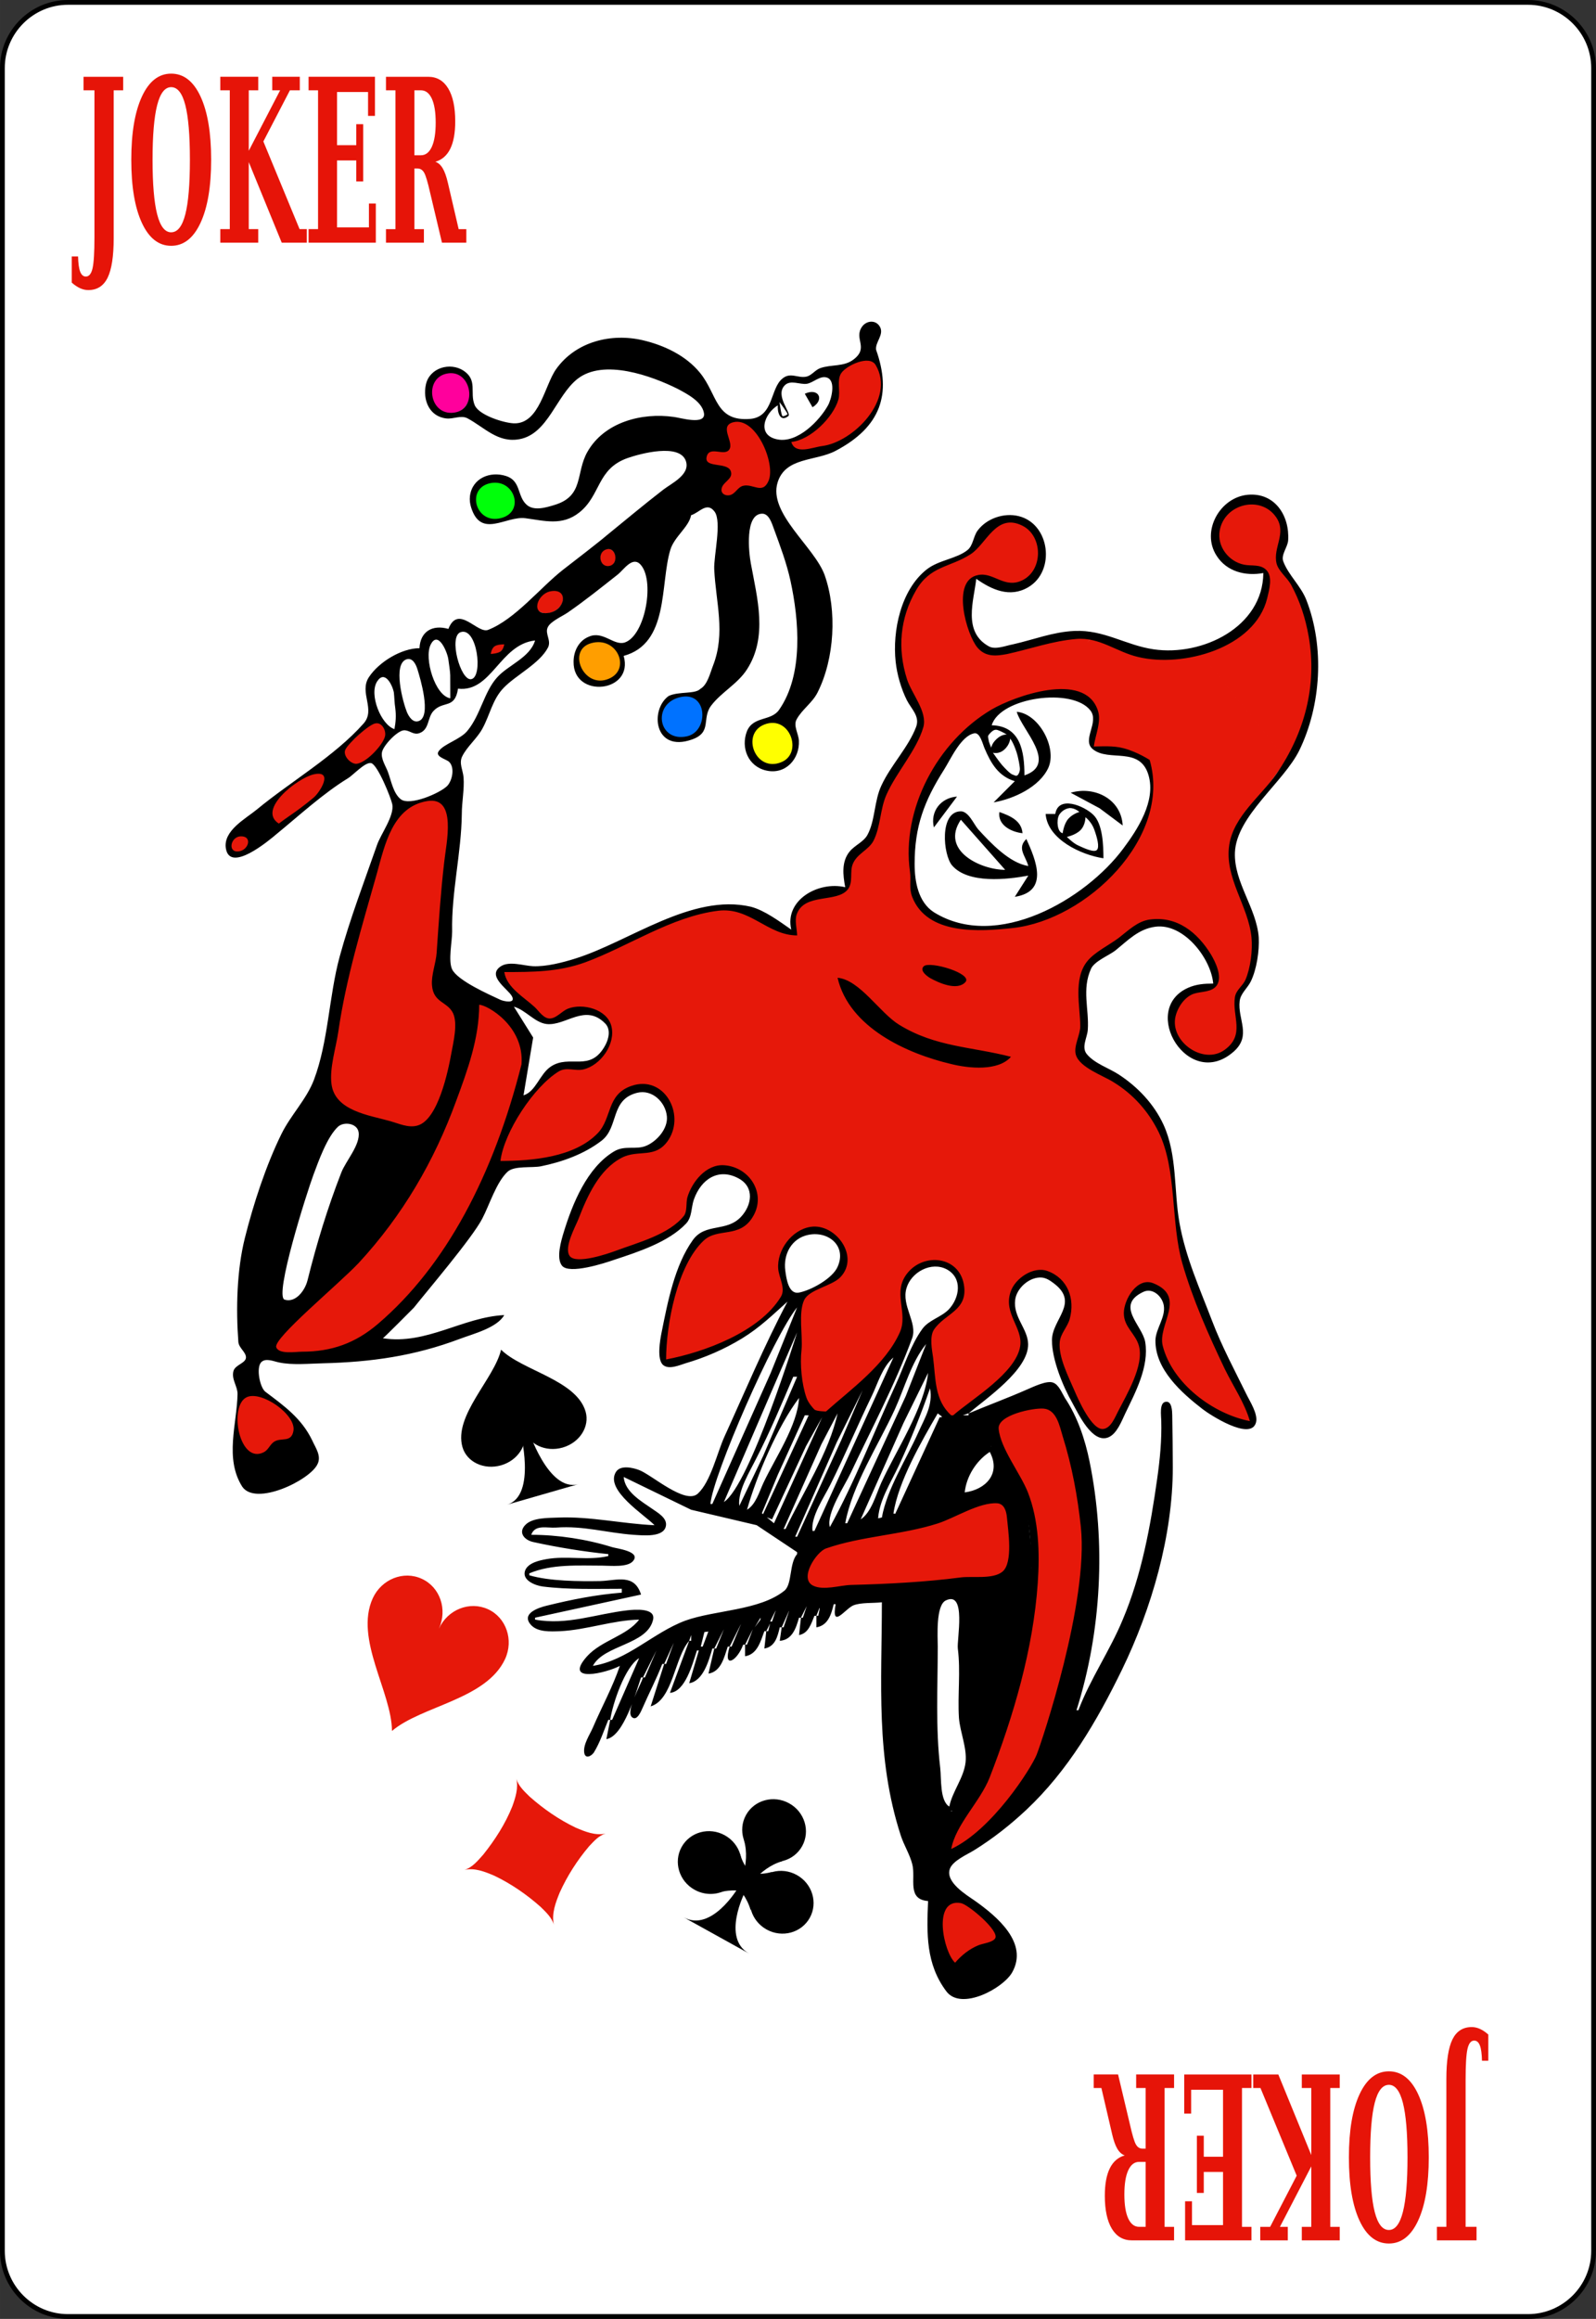 <?xml version="1.0" encoding="UTF-8" standalone="no"?>
<!-- Generator: Adobe Illustrator 9.0, SVG Export Plug-In  -->

<!-- This set of SVG files is a complete cards game with figures, numbers	-->

<!--    and backs of cards completely designed in SVG.				-->

<!--    									-->

<!--    Copyright (C) 2004 David Bellot						-->

<!--										-->

<!--    This library is free software; you can redistribute it and/or		-->

<!--    modify it under the terms of the GNU Lesser General Public		-->

<!--    License as published by the Free Software Foundation; either		-->

<!--    version 2 of the License, or (at your option) any later version		-->

<!--										-->

<!--    This library is distributed in the hope that it will be useful,		-->

<!--    but WITHOUT ANY WARRANTY; without even the implied warranty of		-->

<!--    MERCHANTABILITY or FITNESS FOR A PARTICULAR PURPOSE.  See the GNU	-->

<!--    Lesser General Public License for more details.				-->

<!--										-->

<!--    You should have received a copy of the GNU Lesser General Public	-->

<!--    License along with this library; if not, write to the Free Software	-->

<!--    Foundation, Inc., 59 Temple Place, Suite 330, Boston, MA 02111-1307  USA-->

<!--										-->

<!--    Contact the author David Bellot at bellot@stat.berkeley.edu or 		-->

<!--    david.bellot@free.fr or yimyom@users.sourceforge.net			-->

<svg
   xmlns:xlink0="http://www.w3org/1999/xlink"
   xmlns:dc="http://purl.org/dc/elements/1.1/"
   xmlns:cc="http://creativecommons.org/ns#"
   xmlns:rdf="http://www.w3.org/1999/02/22-rdf-syntax-ns#"
   xmlns:svg="http://www.w3.org/2000/svg"
   xmlns="http://www.w3.org/2000/svg"
   xmlns:xlink="http://www.w3.org/1999/xlink"
   xmlns:sodipodi="http://sodipodi.sourceforge.net/DTD/sodipodi-0.dtd"
   xmlns:inkscape="http://www.inkscape.org/namespaces/inkscape"
   width="167.087pt"
   height="242.667pt"
   viewBox="0 0 167.086 242.667"
   xml:space="preserve"
   id="svg3109"
   sodipodi:version="0.32"
   inkscape:version="0.48.5 r10040"
   sodipodi:docname="Joker_red_02.svg"
   version="1.1"><rect x="0" y="0" width="167.086" height="242.667" fill="#333333" stroke="none"/><defs
   id="defs3561"><g
     id="club"><path
       d="M 3.35,4.66 C 3.35,2.85 1.84,1.38 -0.03,1.38 C -1.9,1.38 -3.41,2.85 -3.41,4.66 C -3.41,6.47 -1.9,7.94 -0.03,7.94 C 1.84,7.94 3.35,6.47 3.35,4.66 z "
       id="path52" /><path
       d="M 7.71,-1.55 C 7.71,-3.36 6.2,-4.83 4.33,-4.83 C 2.46,-4.83 0.95,-3.36 0.95,-1.55 C 0.95,0.26 2.46,1.73 4.33,1.73 C 6.2,1.73 7.71,0.26 7.71,-1.55 z "
       id="path54" /><path
       d="M -0.95,-1.57 C -0.95,-2.23 -1.15,-2.85 -1.5,-3.37 C -2.1,-4.26 -3.15,-4.85 -4.33,-4.85 C -6.2,-4.85 -7.71,-3.38 -7.71,-1.57 C -7.71,0.24 -6.2,1.71 -4.33,1.71 C -2.46,1.71 -0.95,0.24 -0.95,-1.57 z "
       id="path56" /><path
       d="M 3.94,-7.94 C 2.27,-7.94 1.39,-6.58 0.93,-5.22 C 0.47,-3.86 0.43,-2.5 0.43,-2.5 L -0.43,-2.5 C -0.43,-2.5 -0.59,-7.93 -3.93,-7.94 L 3.94,-7.94 z "
       id="path58" /><path
       d="M -2.32,2.25 C -0.42,0.35 -0.42,-2.5 -0.42,-2.5 L 0.43,-2.51 C 0.43,-2.51 0.43,0.4 2.28,2.25"
       id="path60" /><path
       d="M -1.94,-3.85 C -0.04,-1.95 2.81,-1.95 2.81,-1.95 L 2.81,-1.1 C 2.81,-1.1 -0.1,-1.1 -1.95,0.75"
       id="path62" /><path
       d="M 1.87,-3.86 C -0.03,-1.96 -2.88,-1.96 -2.88,-1.96 L -2.88,-1.11 C -2.88,-1.11 0.03,-1.11 1.88,0.74"
       id="path64" /></g><g
     id="diamond"><path
       style="fill:#e6180a"
       d="M 0,0 C -2.56,0 -5.12,0 -7.68,0 C -6.805,0.039 -6.061,0.605 -5.358,1.073 C -3.779,2.264 -2.3,3.63 -1.132,5.228 C -0.587,6.032 -0.014,6.936 0,7.94 M -7.68,0 C -6.57,-0.035 -5.622,-0.741 -4.776,-1.393 C -3.281,-2.648 -1.987,-4.141 -0.895,-5.757 C -0.494,-6.426 -0.022,-7.135 0,-7.94 C 0,-5.293 0,-2.647 0,0 M 0,-7.94 C 0.038,-6.758 0.758,-5.734 1.438,-4.82 C 2.65,-3.31 4.086,-1.974 5.666,-0.857 C 6.28,-0.474 6.932,-0.018 7.68,0 C 5.12,0 2.56,0 0,0 M 7.68,0 C 6.57,0.035 5.622,0.741 4.776,1.392 C 3.281,2.648 1.987,4.141 0.895,5.757 C 0.494,6.426 0.022,7.135 0,7.94 C 0,5.293 0,2.647 0,0"
       id="path67" /></g><g
     id="heart"><path
       style="fill:#e6180a"
       d="M -7.67,3.93 C -7.66,-0.78 -1.76,-4.21 -0.03,-7.94 C 1.72,-4.22 7.63,-0.82 7.67,3.89 C 7.68,6.11 5.96,7.92 3.85,7.92 C 1.73,7.92 0,6.13 0,3.91 C 0,6.14 -1.71,7.94 -3.82,7.94 C -5.94,7.95 -7.66,6.15 -7.67,3.93 z "
       id="path70" /></g><g
     id="spade"><path
       d="M 3.92,-7.93 C 2.25,-7.93 1.37,-6.15 0.91,-4.37 C 0.45,-2.59 0.41,-0.81 0.41,-0.81 L -0.44,-0.8 C -0.44,-0.8 -0.6,-7.93 -3.94,-7.93 L 3.92,-7.93 z "
       id="path2186" /><path
       d="M 6.75,-0.8 C 6.74,2.67 1.53,5.19 0,7.93 C -1.53,5.18 -6.74,2.66 -6.75,-0.8 C -6.75,-2.44 -5.24,-3.77 -3.37,-3.77 C -1.51,-3.77 0,-2.44 0,-0.8 C 0,-2.44 1.51,-3.77 3.38,-3.77 C 5.25,-3.77 6.75,-2.44 6.75,-0.8 z "
       id="path75" /></g><g
     id="joker"
     transform="translate(-1094.1,-924.2)"><path
       style="fill:#e6180a"
       d="M 341.26,836.91 L 337.57,844.04 L 341.38,868.84 L 351.31,867.12 L 370.99,853.8 L 349.11,832.98"
       transform="translate(-924.12,211.4)"
       id="path576" /><path
       style="fill:#e6180a"
       d="M 416.53,178.87 C 417.91,179.39 384.92,210.49 380.77,210.49 L 352.78,226.04 L 336.11,250.66 L 323.58,278.39 L 322.81,309.14 L 334.47,325.72 L 359.26,330.82 L 390.27,325.38 L 424.25,303.76 L 441.47,281.45 L 447.98,259.66 L 445.68,245.13 L 430.25,237.68 L 417.07,236.45 L 416.15,230.9 L 418.52,217.57 L 407.23,208.57 L 386.62,209.93 L 420.08,179.67 L 454.75,188.46 L 471.11,185.5 L 517.7,242.67 L 492.77,277.02 L 488.92,291.86 L 494.1,312.76 L 501.88,334.19 L 498.07,357.34 L 492.2,365.63 L 492.89,383.94 L 489.26,393.27 L 476.65,398.63 L 464.9,393.62 L 457.65,381.01 L 461.28,366.32 L 471.12,360.79 L 479.93,360.62 L 481.49,358.03 L 474.58,340.23 L 458.86,328.66 L 446.07,327.97 L 414.98,349.04 L 411.52,367.19 L 411.18,397.59 L 441.24,417.46 L 454.88,439.4 L 459.2,464.97 L 462.66,496.76 L 491.16,567.59 L 501.18,585.56 L 497.38,588.67 L 474.06,577.78 L 452.98,556.01 L 451.77,539.43 L 455.75,526.47 L 450.22,516.8 L 440.89,516.97 L 435.02,526.3 L 435.88,533.9 L 443.48,546.34 L 440.03,565.52 L 426.21,591.09 L 418.95,591.26 L 404.61,570.87 L 396.66,543.75 L 404.09,526.13 L 403.92,519.04 L 391.31,508.85 L 381.63,511.96 L 374.55,522.84 L 381.81,546.51 L 374.03,560.51 L 344.83,585.21 L 339.48,582.1 L 332.74,564.48 L 331.01,538.22 L 346.91,525.78 L 348.12,511.96 L 339.13,504.19 L 329.29,505.74 L 319.44,512.82 L 318.75,525.78 L 318.92,541.33 L 299.4,566.38 L 277.8,582.79 L 268.82,580.37 L 265.02,568.97 L 264.33,521.29 L 283.33,511.27 L 288.86,500.39 L 282.81,490.71 L 270.37,486.91 L 259.49,493.82 L 254.65,505.22 L 258.28,520.77 L 250.33,529.58 L 238.59,539.43 L 208.01,553.94 L 194.53,556.01 L 194.7,536.32 L 205.41,502.29 L 214.4,489.33 L 234.78,483.28 L 241.35,470.67 L 237.72,460.82 L 224.59,454.95 L 212.67,461.69 L 208.52,469.63 L 206.28,481.38 L 190.04,492.61 L 147.71,505.57 L 141.67,499.87 L 154.28,463.41 L 170.86,447 L 190.38,444.24 L 198.33,430.59 L 194.53,417.63 L 182.78,412.45 L 171.73,417.8 L 162.92,437.15 L 146.5,447.87 L 106.94,455.12 L 111.43,437.85 L 120.93,420.22 L 127.67,414.35 L 138.73,402.08 L 156.87,400.53 L 164.12,392.93 L 166.54,386.19 L 165.68,379.28 L 155.83,372.89 L 139.59,377.72 L 131.13,378.24 L 115.06,362.69 L 109.01,352.67 L 112.81,350.77 L 133.72,351.29 L 157.73,344.9 L 204.9,323.13 L 225.46,319.16 L 246.36,323.48 L 262.25,332.98 L 261.91,322.79 L 268.47,314.32 L 289.2,310.35 L 290.24,307.75 L 290.93,292.55 L 302.16,282.88 L 310.63,252.99 L 327.56,226.73 L 327.73,218.78 L 316.85,195.8 L 317.19,171.44 L 322.03,157.8 L 331.53,144.67 L 353.82,134.99 L 362.8,121.52 L 372.13,117.2 L 383.53,120.31 L 390.79,131.88 L 387.16,148.47 L 373.34,154.34 L 357.45,147.95 L 354.34,149.16 L 352.09,166.78 L 356.58,181.98 L 366.43,187.86 L 402.71,178.7"
       transform="translate(-924.12,211.4)"
       id="path578" /><rect
       width="5.87"
       height="44.92"
       x="416.01"
       y="181.81"
       transform="matrix(0.34,0.4,-0.75,0.67,-511.6,101.76)"
       style="fill:#e6180a"
       id="rect580" /><path
       style="fill:#e6180a"
       d="M 97.01,367.81 L 112.28,371.25 L 123.03,389.53 L 111.2,446.53 L 80.45,503.75 L 33.34,552.15 L -8.17,552.15 L -14.84,543.11 L 38.07,495.36 L 80.45,426.1"
       transform="translate(-924.12,211.4)"
       id="path582" /><path
       style="fill:#e6180a"
       d="M 367.53,586.81 L 374.17,581.83 L 393.25,577.13 L 399.34,582.66 L 409.57,621.38 L 413.17,642.39 L 410.4,681.66 L 394.64,745.55 L 383.02,773.75 L 364.22,798.09 L 341.26,813.85 L 342.92,802.79 L 349.56,792.01 L 362.28,770.99 L 373.62,737.53 L 383.85,692.45 L 387.45,660.37 L 382.47,624.42 L 368.09,598.7"
       transform="translate(-924.12,211.4)"
       id="path584" /><path
       style="fill:#000000"
       d="M 261.98,648.49 L 266.38,644.16 L 280.01,642.8 L 290.73,638.93 L 292.42,637.01 L 298.07,638.44 L 300.67,634.79 L 304.62,636.59 L 307.63,635.92 L 314.55,634.03 L 331.08,601.97 L 338.75,583.23 L 344.44,585.97 L 351.17,583.94 L 396.56,570.02 L 399.52,576.22 L 390.77,576.82 L 374.63,581.1 L 365.1,587.44 L 367,597.78 L 360.92,600.57 L 348.51,618.46 L 350.04,624.22 L 361.37,621.63 L 367.48,609.24 L 365.45,602.44 L 368.79,601.61 L 381.18,624.24 L 378.35,650.44 L 386.27,664.24 L 381.68,698.64 L 376.77,720.63 L 370.91,743.69 L 361.11,771.6 L 345.39,798.01 L 343.52,786.26 L 352.98,762.27 L 348.45,719.39 L 349.29,679.43 L 339.97,676.41 L 334.53,685.68 L 335.69,774.85 L 340.73,788.12 L 342.58,801.01 L 338.95,816.78 L 345.28,833.03 L 340.85,838.36 L 336.58,848.75 L 343.63,867.79 L 347.5,867.64 L 371.81,852.9 L 376.54,865.52 L 364.87,879.96 L 345.75,884.01 L 334.03,866.77 L 332.04,842.7 L 332.12,834.07 L 325.45,829.9 L 324.74,812.16 L 311.68,776.38 L 308.09,739.06 L 307.59,702.48 L 308.05,679.26 L 280.83,680.69 L 278.47,684.99 L 271.58,680.93 L 259.27,684.48 L 249.83,684.2 L 239.16,690.26 L 219.98,694.77 L 202.08,697.15 L 209.19,689.1 L 246.8,681.69 L 259.76,673.8 L 263.89,654.15"
       transform="translate(-924.12,211.4)"
       id="path586" /><rect
       style="fill:#000000"
       width="5.88"
       height="5.08"
       x="363.29"
       y="597.33"
       transform="matrix(0.79,0,0,0.87,-846.87,289.5)"
       id="rect588" /><rect
       style="fill:#000000"
       width="4.86"
       height="12.65"
       x="340"
       y="787.48"
       transform="matrix(0.929,0,0,0.98,-899.221,228.042)"
       id="rect590" /><rect
       style="fill:#000000"
       width="6.67"
       height="33.56"
       x="378.38"
       y="628.45"
       transform="matrix(1.035,-0.123,0.116,1.068,-1013.278,213.601)"
       id="rect592" /><path
       style="fill:#000000"
       d="M 402.5,576.72 C 402.5,577.94 412.05,598.02 412.05,598.02 L 418.17,628.87 L 418.91,670.49 L 409.36,730.23 L 406.91,736.1 L 409.11,737.33 L 411.56,735.61 L 439.72,676.12 L 450.98,627.89 L 453.43,601.94 L 457.83,603.65 L 454.65,641.35 L 440.21,693.01 L 415.97,743.2 L 389.28,778.7 L 377.04,788.25 L 376.06,783.11 L 391.48,754.95 L 409.6,685.91 L 413.03,645.27 L 405.19,599.98 L 397.6,576.72"
       transform="translate(-924.12,211.4)"
       id="path594" /><g
       transform="translate(-924.12,211.4)"
       id="g596"><path
         style="fill:#e6180a"
         d="M 222.72,65.72 L 242.04,67.41 L 252.67,91.54 L 244.53,109.11 L 217.81,105.83 L 213.51,80.92"
         id="path598" /><path
         style="fill:#e6180a"
         d="M 282.89,41.48 L 298.77,33.74 L 305.1,35.94 L 307.36,44.14 L 307.41,51.82 L 302.89,64.76 L 287.24,78.83 L 259.78,85.1 L 257.81,77.53 L 267.58,74.48 L 280.97,61.37"
         id="path600" /><path
         style="fill:#ff009c"
         d="M 94.46,52.66 C 94.46,58.249 90.269,62.78 85.1,62.78 C 79.931,62.78 75.74,58.249 75.74,52.66 C 75.74,47.071 79.931,42.54 85.1,42.54 C 90.269,42.54 94.46,47.071 94.46,52.66 z "
         transform="matrix(1.11,0,0,1.09,-11.05,-5.06)"
         id="path602" /><path
         style="fill:#00ff0a"
         d="M 116.03,107.81 C 116.03,112.284 111.915,115.91 106.84,115.91 C 101.764,115.91 97.65,112.284 97.65,107.81 C 97.65,103.336 101.764,99.71 106.84,99.71 C 111.915,99.71 116.03,103.336 116.03,107.81 z "
         transform="matrix(1.177,0,0,1.264,-18.462,-28.013)"
         id="path604" /><path
         style="fill:#ff9e00"
         d="M 171.01,191.5 C 171.01,196.476 166.537,200.51 161.02,200.51 C 155.503,200.51 151.03,196.476 151.03,191.5 C 151.03,186.524 155.503,182.49 161.02,182.49 C 166.537,182.49 171.01,186.524 171.01,191.5 L 171.01,191.5 z "
         transform="matrix(1.175,0,0,1.185,-28.511,-35.039)"
         id="path606" /><path
         style="fill:#0072ff"
         d="M 214.38,221.21 C 214.38,226.667 209.827,231.09 204.21,231.09 C 198.593,231.09 194.04,226.667 194.04,221.21 C 194.04,215.753 198.593,211.33 204.21,211.33 C 209.827,211.33 214.38,215.753 214.38,221.21 z "
         transform="matrix(1.13,0,0,1.19,-26.395,-42.638)"
         id="path608" /><path
         style="fill:#ffff00"
         d="M 263.11,233.75 C 263.11,240.355 257.339,245.71 250.22,245.71 C 243.101,245.71 237.33,240.355 237.33,233.75 C 237.33,227.145 243.101,221.79 250.22,221.79 C 257.339,221.79 263.11,227.145 263.11,233.75 z "
         transform="matrix(0.904,0,0,1.084,24,-18.358)"
         id="path610" /><path
         style="fill:#e6180a"
         d="M 142.52,160.94 C 142.52,164.005 139.31,166.49 135.35,166.49 C 131.39,166.49 128.18,164.005 128.18,160.94 C 128.18,157.875 131.39,155.39 135.35,155.39 C 139.31,155.39 142.52,157.875 142.52,160.94 z "
         transform="matrix(0.91,-0.55,0.55,0.9,-76.81,90.1)"
         id="path612" /><path
         style="fill:#e6180a"
         d="M 168.5,137.99 C 168.5,140.42 166.897,142.39 164.92,142.39 C 162.943,142.39 161.34,140.42 161.34,137.99 C 161.34,135.56 162.943,133.59 164.92,133.59 C 166.897,133.59 168.5,135.56 168.5,137.99 z "
         transform="matrix(1.13,0,0,1.06,-21.09,-8.265)"
         id="path614" /><path
         style="fill:#e6180a"
         d="M 112.42,185.54 C 112.497,186.17 111.679,186.765 110.29,187.089 C 108.902,187.413 107.168,187.413 105.78,187.089 C 104.391,186.765 103.573,186.17 103.65,185.54 C 103.573,184.91 104.391,184.315 105.78,183.991 C 107.168,183.667 108.902,183.667 110.29,183.991 C 111.679,184.315 112.497,184.91 112.42,185.54 z "
         transform="matrix(0.938,-0.666,0.652,0.958,-114.613,79.733)"
         id="path616" /><rect
         style="fill:#e6180a"
         width="23.29"
         height="11.32"
         x="25.88"
         y="226.54"
         transform="matrix(0.818,-0.76,0.786,0.791,-173.241,79.484)"
         id="rect618" /><rect
         style="fill:#e6180a"
         width="31.88"
         height="10.78"
         x="-13.94"
         y="254.42"
         transform="matrix(0.871,-0.703,0.734,0.847,-187.866,42.768)"
         id="rect620" /><path
         style="fill:#e6180a"
         d="M -21.55,286.16 C -21.473,287.331 -22.288,288.438 -23.67,289.04 C -25.052,289.643 -26.778,289.643 -28.16,289.04 C -29.542,288.438 -30.357,287.331 -30.28,286.16 C -30.357,284.989 -29.542,283.882 -28.16,283.28 C -26.778,282.677 -25.052,282.677 -23.67,283.28 C -22.288,283.882 -21.473,284.989 -21.55,286.16 L -21.55,286.16 z "
         transform="matrix(0.908,-0.745,0.731,0.94,-211.433,-1.807)"
         id="path622" /><path
         style="fill:#e6180a"
         d="M -24.77,573.32 L -17.44,570.69 L -6.85,576.33 L 2.72,585.26 L 2.82,594.73 L -17.63,605.37 L -27.88,598.57 L -26.86,578.22"
         id="path624" /><path
         style="fill:#e6180a"
         d="M 56.86,267.99 L 80.29,260.58 L 85.7,268.59 L 78.89,358.49 L 92.7,374.51 L 77.89,431.37 L 61.07,438.98 L 19.62,423.37 L 17.62,406.55 L 33.44,329.26 L 52.66,274.8"
         id="path626" /><path
         style="fill:#e6180a"
         d="M 277.36,650.32 L 342.1,635.49 L 358.89,628.3 L 371.1,627.14 L 374.29,633.02 L 374.58,662.09 L 369.42,666.96 L 278.01,674.15 L 268.64,672.48 L 267.99,660.05"
         id="path628" /><path
         style="fill:#e6180a"
         d="M 496.87,107.87 C 498.25,107.87 507.06,109.25 508.27,110.29 C 509.48,111.32 516.21,119.62 516.21,119.62 L 514.14,135.51 L 515.18,142.25 L 527.96,164.53 L 532.8,190.79 L 527.96,224.31 L 518.98,244.7 L 470.95,185.78 L 487.71,180.43 L 503.6,164.19 L 507.23,146.39 L 505.68,144.49 L 489.09,142.42 L 479.42,128.08 L 486.15,112.88"
         id="path630" /><path
         style="fill:#000000"
         d="M 175.26,128.62 C 163.35,137.89 150.3,154.46 136.22,159.93 C 130.62,162.06 120.79,146.44 115.62,159.42 C 107.31,157.04 101.02,160.77 100.62,169.42 C 91.31,169.45 79.58,176.53 74.36,184.46 C 69.14,192.42 78.04,201.21 71.61,208.49 C 56.61,225.45 33.62,238.69 16.19,253.13 C 10.28,257.98 -1.46,264.16 0.14,273.41 C 2.34,286.05 22.25,269.41 26.37,265.91 C 38.29,256.15 50.54,244.85 63.62,236.83 C 66.22,235.24 72.41,228.41 75.49,229.03 C 78.9,229.8 85.8,247 86.51,250.42 C 87.62,256.42 80.6,265.76 78.62,271.42 C 71.92,290.62 64.54,309.83 59.2,329.42 C 53.58,350.05 53.37,373.44 45.82,393.42 C 41.95,403.52 33.81,411.65 28.99,421.42 C 20.95,437.74 14.41,457.79 9.99,475.42 C 5.79,492.18 5.32,512.17 6.61,529.42 C 6.93,532.55 10.61,534.66 10.56,537.42 C 10.49,540.42 4.93,541.18 4.06,544.48 C 2.93,548.75 6.25,552.42 6.18,556.42 C 5.9,571.79 -0.65,589.8 8.61,604.42 C 15.56,614.75 43.61,601.16 47.61,592.91 C 49.93,588.56 46.61,584.22 44.94,580.42 C 39.42,568.99 30.49,562.63 20.61,555.19 C 17.82,553.02 15.81,543.08 18.34,540.03 C 20.61,537.43 24.88,539.43 27.61,539.97 C 34.61,541.49 43.31,540.59 50.61,540.43 C 75.57,539.81 97.95,536.67 121.61,527.75 C 128.49,525.15 140.84,522.07 144.61,515.43 C 123.22,516.43 104.13,531 81.61,527.43 C 81.96,527.49 97.69,511.6 97.69,511.6 C 104.77,502.68 127.98,475.44 133.18,465.43 C 136.88,458.43 140.47,446.49 146.37,441.03 C 149.83,437.83 159.02,439.14 163.61,438.23 C 174.61,436 186.09,431.93 195.16,424.92 C 204.16,417.96 199.54,403.58 213.61,400.09 C 221.4,398.16 228.42,404.98 229.04,412.44 C 229.56,418.69 224.02,425 218.61,427.45 C 213.07,429.96 207.36,427.06 201.61,430.51 C 187.61,438.87 180.01,457.66 175.49,472.44 C 174.21,476.63 171.41,485.91 174.61,489.82 C 178.4,494.44 196.88,488.44 201.61,486.77 C 213.82,482.75 229.99,477.56 239.04,467.89 C 242.14,464.57 241.6,459.53 243.05,455.44 C 246.8,444.83 255.94,438.79 266.43,444.61 C 274.62,449.19 273.09,458.45 267.51,464.44 C 259.92,472.53 248.99,467.46 242.51,476.48 C 233.04,489.68 229.43,508.78 226.28,524.44 C 225.53,528.18 223.61,538.69 227.22,541.44 C 230.22,543.77 235.51,541.44 238.62,540.46 C 248.93,537.44 258.8,533.16 268.03,527.54 C 277.08,522.03 283.82,515.44 291.62,508.44 C 279.62,531.13 269.6,555.08 258.93,578.44 C 255.14,586.73 251.84,601.82 245.12,608.03 C 238.62,614.03 221.14,598.25 214.62,595.82 C 211.37,594.59 204.98,593.07 202.62,596.76 C 196.62,606.16 217.59,619.15 222.62,624.44 C 206.15,623.73 189.06,619.79 172.62,620.48 C 167.62,620.69 159.28,620.44 155.62,624.24 C 151.62,628.25 155.08,632.16 159.62,633.16 C 171.89,635.87 186.12,638.19 198.62,639.44 L 198.62,640.44 C 188.16,642.93 177.17,640.15 166.62,642.03 C 162.99,642.68 157.44,643.83 155.62,647.54 C 153.23,652.84 160.62,655.75 164.62,656.25 C 177.93,657.93 192.24,657.43 205.62,657.43 L 205.62,659.43 C 192.31,660.48 179.58,663.01 166.62,666.2 C 162.62,667.17 153.43,670.11 158.23,675.87 C 161.62,680.05 168.62,679.61 173.62,679.43 C 187.33,678.77 200.95,673.71 214.62,673.43 C 208.19,681.89 195.23,684.1 187.62,692.43 C 174.81,706.78 197.81,701.05 204.62,697.43 C 200.87,708.46 195.2,718.75 190.62,729.43 C 189.05,733.08 185.52,738.13 186.12,742.43 C 186.62,745.81 189.62,744.43 191.09,742.43 C 194.3,737.26 196.36,730.93 198.62,725.43 L 199.62,725.43 L 197.62,735.43 C 206.62,733.96 212.88,711.47 215.62,703.43 L 216.62,703.43 C 215.62,707.18 207.02,721.56 211.18,724.25 C 213.62,725.92 215.62,720.99 216.33,719.43 C 219.62,711.83 223.62,704.25 226.62,696.43 L 227.62,696.43 L 220.62,718.43 C 232.13,715.01 233.09,692.77 240.62,684.43 L 230.62,711.43 C 238.62,710.78 242.33,696.43 244.62,689.43 L 245.62,689.43 L 240.62,706.43 C 247.86,705.25 250.81,694.76 252.62,688.43 L 253.62,688.43 L 250.62,701.43 C 257.12,700.43 258.79,693 260.62,687.43 L 261.62,687.43 C 257.89,699.43 265.62,694.8 268.62,686.43 L 269.62,686.43 L 269.62,692.43 C 275.93,691.43 277.62,684.86 279.62,679.43 L 280.62,679.43 L 279.62,688.43 C 285.14,687.48 286.45,682.43 287.62,677.43 L 288.62,677.43 L 287.62,684.43 C 294.04,683.92 296.01,678.03 297.62,672.43 L 298.62,672.43 L 297.62,681.43 C 302.49,680.56 303.88,675.66 305.62,671.43 L 306.62,671.43 L 306.62,677.43 C 312.62,676.44 314.33,670.88 315.62,665.43 L 316.62,665.43 C 314.29,678.76 321.46,667.89 325.81,666.03 C 329.83,664.43 336.21,664.98 340.62,664.43 C 340.62,706.01 337.28,744.94 350.43,785.43 C 352.09,790.54 355.13,795.22 356.43,800.43 C 358.29,807.87 353.49,818.58 364.61,819.43 C 363.9,836.08 363.34,852.14 374.2,866.43 C 381.95,876.43 403.59,864.73 408.26,856.43 C 416.85,841.16 400.43,827.43 388.61,819.09 C 384.39,816.17 373.37,809.54 375.94,802.64 C 377.52,798.43 384.99,795.26 388.61,793.01 C 398.25,787.01 407.27,779.93 415.56,772.15 C 437.32,751.71 452.29,725.99 465.23,699.44 C 480.62,667.75 491.62,629.81 491.62,594.44 C 491.62,585.44 491.46,576.44 491.33,567.44 C 491.3,565.46 491.22,559.71 487.81,560.44 C 484.51,560.99 485.63,567.9 485.63,570.15 C 485.92,580.44 484.93,590.44 483.5,600.44 C 480.04,625.07 475.38,650.44 465.63,673.44 C 459.04,689.44 448.63,704.44 442.63,720.44 L 441.63,720.44 C 454.63,679.5 456.98,633.45 448.43,591.44 C 446.1,580 442.2,568.24 435.63,558.44 C 434.13,555.96 432.46,551.44 429.42,550.44 C 426.26,549.21 419.07,552.7 416.05,553.99 C 405.98,558.44 395.63,562.23 385.63,566.44 C 394.59,558.74 416.8,543.89 416.53,530.45 C 416.36,522.44 408.63,516.44 409.82,507.44 C 410.59,501.44 417.27,495.44 423.61,495.95 C 426.05,496.17 427.99,497.54 429.89,498.97 C 443.36,509.14 428.93,517.48 428.9,528.43 C 428.87,538.47 434.62,552.48 439.56,561.13 C 442.62,566.65 449.83,582.23 458.16,578.86 C 462.62,577.04 465.02,570.47 466.94,566.47 C 472.25,555.45 479.38,542.14 477.31,529.43 C 475.9,520.79 461.5,510.43 476.23,503.43 C 481.13,501.02 486.15,505.7 486.94,510.43 C 487.97,516.56 482.8,522.43 482.61,528.43 C 482.37,543.6 496.25,555.82 507.03,564.17 C 510.61,566.99 532.07,580.96 534.79,571.2 C 536.01,566.84 531.6,560.17 529.8,556.43 C 523.6,543.81 517.03,531.56 512.02,518.43 C 505.6,501.59 498.24,485.43 495.06,467.43 C 492.11,450.79 494.03,432.43 486.78,416.6 C 481.82,405.87 473.43,397.05 463.58,390.61 C 458.38,387.22 451.06,384.94 447.01,380.05 C 444.02,376.44 447.22,371.49 447.5,367.43 C 448.24,356.67 444.29,346.45 449.2,335.7 C 450.96,331.86 458.29,328.9 461.6,326.43 C 468.33,321.03 473.78,315.08 482.6,313.93 C 497.24,312.02 511.44,330.26 512.6,343.43 C 508.04,343.44 503.84,343.72 499.6,345.6 C 474.06,356.93 499.8,399.7 523.39,378.58 C 532.6,370.25 525.15,361.94 526.34,352.43 C 526.82,348.56 530.37,345.8 532.05,342.43 C 535.15,336.19 536.61,326.43 536.22,319.43 C 535.09,304.24 523.28,290.81 523.87,275.43 C 524.6,256.5 549.07,239.06 557.29,222.43 C 568.61,199.14 570.47,168.8 560.95,144.43 C 558.1,137.13 551.61,131.43 549,124.48 C 547.6,121 551.28,117.03 551.5,113.43 C 552.29,100.69 544.61,88.6 530.61,89.82 C 516.12,91.08 506.15,108.75 514.34,121.43 C 519.61,129.75 529.39,132.12 538.61,130.43 C 538.37,158.52 506.86,173.74 481.61,170 C 467.12,167.86 455.95,159.8 440.61,160.47 C 429.43,160.96 419.39,165.02 408.61,167.43 C 405.07,168.06 399.47,170.43 396.07,168.43 C 382.47,160.85 388.4,144.66 389.61,133.43 C 397.61,139.05 407.03,143.43 416.6,137.79 C 430.86,129.43 427.93,104.89 411.61,100.9 C 403.96,99.03 394.95,102.08 390.26,108.47 C 388.1,111.43 387.97,116.16 385.09,118.49 C 379.4,123.09 370.09,123.64 363.81,128.62 C 350.46,139.2 346.05,160.43 347.77,176.43 C 348.47,183.01 350.6,190.46 353.6,196.43 C 355.88,200.94 360.47,204.72 358.39,210.26 C 354.42,220.82 345.21,230.17 340.41,240.6 C 336.59,248.6 337.21,258.72 333.16,266.24 C 331.17,269.94 326.58,271.64 323.92,274.87 C 319.56,280.18 320.42,287.14 321.59,293.43 C 307.59,290.14 289.96,300.16 293.59,315.43 C 287.54,311.24 279.79,305.43 272.59,303.56 C 241.97,296.43 209.49,321.7 181.5,330.45 C 174.87,332.53 166.53,334.68 159.59,334.42 C 154.59,334.18 147.32,331.59 142.87,334.45 C 135.26,339.42 146.59,346.25 148.59,349.99 C 150.85,354.1 144.18,352.59 142.59,351.84 C 136.59,349.03 120.59,341.99 117.59,336.11 C 115.41,331.58 117.59,321.6 117.57,316.43 C 117.16,295.94 122.35,275.71 122.59,255.41 C 122.59,249.19 123.98,242.55 123.49,236.41 C 123.2,232.76 121.02,229.15 122.78,225.58 C 125.32,220.42 130.39,216.41 133.23,211.24 C 137.16,204.14 138.47,196.03 144.27,190.03 C 150.6,183.41 162.94,177.45 167.28,169.15 C 169.23,165.43 165.6,161.98 167.18,158.62 C 168.51,155.53 174.91,152.79 177.6,150.91 C 186.6,144.69 195,137.92 203.58,131.16 C 206.54,128.82 211.02,121.76 215.09,125.78 C 222.99,133.58 218.01,162.55 207.3,166.42 C 201.59,168.42 195.95,160.23 188.6,163.42 C 183.31,165.48 180.6,170.97 180.6,176.42 C 180.28,195.79 212.1,192.57 206.6,173.42 C 230.31,166.94 225.39,136.45 230.81,118.42 C 232.89,111.5 240.48,106.59 241.6,100.42 C 245.89,99.15 249.83,93.14 253.84,98.65 C 257.6,103.99 253.32,121.42 253.6,128.42 C 254.42,145.69 259.6,161.42 253,178.42 C 251.5,182.22 250.14,188.42 246.39,190.53 C 243.73,193.36 235.29,191.73 229.98,194.2 C 220.07,201.24 222.34,223.77 242.05,216.8 C 252.68,213.05 246.95,205.86 252.03,199.19 C 257.32,192.23 265.79,187.94 270.6,180.43 C 281.54,163.48 275.9,143.45 272.6,125.43 C 271.6,120.15 269.26,99.64 278.56,99.64 C 282.08,99.64 283.58,104.83 284.55,107.43 C 287.85,116.43 291.14,125.17 293.18,134.43 C 297.6,154.78 300.06,183.09 287.25,201.43 C 283.02,207.43 273.94,204.53 270.6,212.45 C 267.25,221.11 271.26,230.8 280.6,232.9 C 290.6,235.18 297.99,226.94 297.56,217.44 C 297.4,213.92 294.57,209.68 296.33,206.44 C 299.12,201.21 304.48,197.86 307.22,192.44 C 316.09,174.87 317.43,149.93 310.9,131.44 C 305.6,116.85 281.56,99.44 286.5,83.44 C 290.59,70.18 306.16,72.53 316.59,67.04 C 340.21,54.61 345.75,37.51 337.62,14.61 C 337.05,10.61 341.97,6.71 339.56,2.59 C 337.4,-1.1 332.59,-0.56 330.35,2.59 C 325.87,8.95 334.06,13.44 325.93,19.63 C 320.89,23.54 314.31,22.09 308.6,24.14 C 305.95,25.1 304.07,28.04 301.34,28.55 C 297.06,29.44 293.19,26.1 289.13,29.44 C 282.57,34.45 284.6,49.09 272.6,50.44 C 254.04,52.11 255.48,37.83 246.13,26.44 C 238.85,17.57 227.6,12.26 216.6,9.67 C 200.25,5.83 181.8,10.26 171.57,24.6 C 165.6,32.91 162.88,53.21 149.6,52.76 C 144.42,52.58 131.27,48.49 129.24,43.22 C 126.6,36.76 130.95,30.43 123.5,25.44 C 116.46,20.85 105.94,23.98 103.99,32.45 C 102.17,40.43 105.6,49.26 114.6,50.23 C 118.23,50.63 122.05,48.43 125.43,50.1 C 134.42,54.88 141.29,63.1 152.6,60.97 C 167.33,58.19 171.6,38.44 182.6,29.73 C 196.16,19.05 221.17,28.15 234.6,34.86 C 239.44,37.44 247.26,41.44 248.27,47.44 C 249.39,54.03 235.6,49.73 232.6,49.44 C 215.98,47.07 196.6,52.15 187.84,67.46 C 181.5,78.53 186.22,90.48 170.6,95.14 C 166.31,96.44 159.84,98.44 156.11,94.88 C 151.28,90.44 153.32,82.59 145.58,80.1 C 137.29,77.45 128.04,81.17 126.82,90.45 C 126.56,92.46 126.82,94.53 127.44,96.45 C 132.59,112.72 145.43,100.69 155.59,101.99 C 165.42,103.25 174.58,106.14 183.55,99.03 C 194.83,90.09 192.59,76.45 208.59,70.79 C 215.22,68.47 235.88,62.87 238.94,72.46 C 241.14,79.44 231.46,83.86 227.17,87.17 C 217.21,94.86 207.47,103.03 197.59,111.06 C 194.49,113.77 179.44,125.42 175.26,128.62 z M 293.62,62.42 C 303.5,61.42 315.35,49.75 318.05,40.42 C 319.24,36.42 317.1,30.42 319.5,26.76 C 322.21,22.7 334.16,17.06 337.39,22.5 C 347.96,40.42 325.51,62.59 309.61,64.55 C 304.62,65.16 295.62,69.25 293.62,62.42 z M 115.62,26.82 C 127.79,25.23 131,45.46 118.62,47.2 C 105.4,49.06 102.62,28.5 115.62,26.82 z M 286.62,43.42 C 286.28,46.47 287.62,52.55 292.07,48.99 C 293.9,47.51 284.92,38.42 290.22,33.03 C 293.24,30.03 298.02,32.76 301.62,32.25 C 305.07,31.76 308.62,27.67 312.3,29.09 C 316.91,30.89 314.35,40.48 312.62,43.51 C 308.12,51.55 296.9,62.99 286.62,61.14 C 275.36,59.09 279.57,47.65 286.62,43.42 z M 300.62,37.42 L 304.62,44.42 C 311.16,40.42 307.62,34.1 300.62,37.42 z M 291.62,48.07 C 291.26,48.43 289.7,49.27 289.05,49.02 C 288.4,48.77 287.5,41.74 287.5,41.74 C 287.5,41.74 291.98,47.71 291.62,48.07 z M 263.62,52.17 C 275.32,49.42 285.5,73.5 281.88,82.42 C 278.79,89.95 273.81,83.9 268.62,85.17 C 265.62,85.91 264.62,89.46 261.56,90.05 C 259.62,90.43 257.43,89.49 257.37,87.43 C 257.25,83.21 263.9,81.91 262.15,77.46 C 260.3,72.77 248.62,76.03 249.62,70.43 C 250.8,63.81 259.14,70.43 261.53,66.15 C 263.84,62.18 255.88,54.03 263.62,52.17 z M 137.62,83.76 C 150.48,81.42 155.8,99.93 141.62,102.19 C 129.33,104.16 124.89,86.15 137.62,83.76 z M 531.62,570.42 C 512.62,566.75 491.45,551.04 486.41,531.42 C 483.58,520.42 499.03,506.05 481.62,498.95 C 473.13,495.43 466.19,507.44 466.2,514.42 C 466.21,521.73 472.28,524.97 474.04,531.42 C 476.82,541.54 467.62,556.77 463.21,565.42 C 461.62,568.42 459.56,573.98 455.62,574.5 C 449.61,575.42 442.43,558.93 440.49,554.42 C 437.5,547.46 432.19,537.16 432.93,529.42 C 433.36,524.95 436.95,521.65 438.12,517.42 C 440.97,507.01 437.15,496.42 426.62,492.57 C 419.23,489.86 409.62,496.46 407.41,503.43 C 403.62,514.56 413.83,521.99 412.43,531.43 C 410.35,545.43 387.42,558.9 377.62,567.43 L 376.62,567.43 C 367.87,559.62 368.62,548.43 367.2,537.43 C 366.62,533.43 365.28,526.66 367.62,523.02 C 373.36,514.43 385.62,513.12 383.15,499.43 C 380.51,484.9 362.62,483 354.02,493.47 C 345.63,503.65 354.54,514.1 349.92,524.43 C 342.44,541.15 324.63,553.84 311.63,565.43 C 311.63,565.43 306.56,565.39 305.57,564.39 C 304.58,563.39 302.38,560.86 301.47,558.26 C 298.98,551.14 298.05,540.89 298.92,533.43 C 299.63,526.08 297.18,514.43 300.24,507.71 C 302.87,502.02 314.62,500.46 319.12,495.72 C 329.28,485.03 316.58,467.68 303.63,469.65 C 293.85,471.14 286.03,481.73 286.82,491.44 C 287.19,496 290.81,501.63 288.2,505.93 C 277.16,524.12 248.35,534.73 228.63,538.44 C 228.63,520.44 234.36,489.67 248.15,476.76 C 255.48,469.89 266.83,475.8 273.63,464.44 C 280.9,452.44 271.92,438.5 258.64,437.67 C 249.33,437.09 241.96,446.44 239.64,454.44 C 238.88,457.44 239.64,461.44 237.95,463.81 C 230.31,473.67 213.64,477.87 202.64,482.02 C 198.44,483.58 182.02,489.2 178.64,484.84 C 175.36,480.5 181.54,469.64 183.18,465.45 C 187.64,453.92 193.83,439.86 205.64,433.77 C 214.41,429.25 223.21,434.7 229.91,424.45 C 238.64,410.88 227.44,390.72 210.64,396.51 C 197.64,400.97 200.64,413.15 193.21,420.98 C 181.14,433.61 158.91,435.45 142.64,435.45 C 144.52,420.45 159.95,396.97 172.81,389.06 C 176.97,386.5 181.27,388.96 185.64,387.98 C 194.64,385.91 202.59,374.76 200.22,365.49 C 197.96,356.66 185.3,353.45 177.64,356.46 C 174.6,357.69 171.96,361.18 168.64,361.53 C 165.23,361.9 162.64,357.76 160.55,355.74 C 154.91,350.49 145.89,345.57 144.64,337.45 C 159.15,337.45 172.64,337.45 186.51,332.45 C 208.97,324.2 231.39,308.65 255.64,305.64 C 272.08,303.6 281.29,318.45 296.64,318.45 C 296.57,315.05 295.26,310.74 296.42,307.49 C 300.47,296.19 317.46,301.76 323.04,294.45 C 325.81,290.59 323.84,285.55 325.5,281.45 C 327.64,276.04 333.64,274.23 336.21,269.45 C 339.96,262.2 339.64,252.96 342.99,245.45 C 348.11,233.83 358.64,222.45 362.13,210.45 C 364.42,202.45 356.03,193.07 353.64,185.45 C 348.64,169.79 349.97,153.84 358.32,139.45 C 365.64,126.63 376.01,127.57 386.62,120.71 C 394.92,115.45 399.9,98.97 413.63,105.91 C 424.21,111.25 424.43,128.77 413.63,134.14 C 404.29,138.78 398.63,129.85 390.63,131.46 C 376.28,134.02 384.63,162.59 390.27,169.15 C 394.47,174.07 399.87,173.54 405.63,172.46 C 417.82,169.79 429.06,165.68 441.63,164.63 C 453.63,163.63 462.63,171.46 473.63,173.98 C 496.8,179.62 534.33,169.46 540.63,143.45 C 541.63,139.21 543.63,132.45 540.19,128.88 C 537.07,125.71 532.54,126.89 528.63,126.1 C 520.59,124.49 514.53,116.61 515.96,108.44 C 518.42,94.44 537.22,89.86 545.24,101.44 C 550.96,109.7 543.49,117.19 545.47,125.44 C 546.46,129.45 550.95,132.75 552.97,136.44 C 557.63,144.98 560.49,153.85 562.17,163.44 C 566.61,188.73 560,213.44 545.54,234.44 C 537.44,246.2 523.25,256.47 520.93,271.44 C 518.29,288.51 530.83,302.94 532.46,319.44 C 533.11,326.04 532,335.27 529.34,341.44 C 527.88,344.75 524.47,346.7 523.87,350.46 C 522.28,360.44 529.39,370 518.49,377.84 C 507.37,385.84 489.96,373.44 493.04,360.44 C 494.19,355.65 497.82,350.23 502.62,348.67 C 506.41,347.44 512.19,348.01 514.59,344.16 C 517.35,339.74 513.86,332.44 511.5,328.44 C 504.44,316.87 493.83,308.27 479.62,310.21 C 473.29,311.07 468.47,315.96 463.62,319.68 C 458.62,323.46 451.1,327.03 447.23,331.84 C 439.85,340.99 443.56,355.45 443.6,365.45 C 443.62,370.16 439.96,375.93 441.33,380.45 C 443.34,386.99 455.24,391.08 460.63,394.45 C 470.89,400.65 478.97,409.65 484.26,420.45 C 493.88,440.12 490.44,467.16 496.54,488.45 C 501.92,507.23 510.24,525.87 518.63,543.45 C 523.01,552.42 528.89,560.93 531.62,570.42 z M 197.62,118.16 C 202.62,116.68 204.19,125.46 199.48,126.67 C 194.15,128.04 192.54,119.67 197.62,118.16 z M 164.62,138.42 L 163.62,139.42 L 164.62,138.42 z M 168.62,139.91 C 178.23,138.1 176.44,149.79 167.62,151.12 C 157.95,152.59 161.57,141.24 168.62,139.91 z M 121.92,161.13 C 130.54,158.07 133.82,184.42 127.45,185.5 C 121.93,186.45 115.62,163.42 121.92,161.13 z M 116.62,195.42 C 108.62,194.08 102.98,174.7 106.36,167.7 C 110.31,159.54 115.33,172.04 115.62,175.42 C 115.97,178.09 116.46,180.73 116.58,183.42 C 116.62,187.42 116.62,191.43 116.62,195.42 z M 160.62,165.42 C 157.91,174.42 146.62,178.14 140.9,184.6 C 134.2,192 132.31,203.98 125.62,212.13 C 122.01,216.8 113.13,219.04 110.54,222.95 C 108.62,225.75 114.62,227.01 116.02,228.42 C 119.08,231.42 117.62,238.1 115.05,240.85 C 111.36,244.61 95.62,251.42 90.92,247.8 C 86.94,244.73 85.86,237.85 84.16,233.42 C 83.01,230.44 80.62,226.92 81.12,223.59 C 81.55,220.17 89.11,212.11 92.62,212.02 C 95.6,211.95 97.42,214.62 100.57,213.5 C 105.85,211.62 104.62,205.52 107.85,202.03 C 112.94,196.47 119,201.21 120.62,190.41 C 138.08,192.5 142.28,167.42 160.62,165.42 z M 189.62,166.85 C 203.62,162.8 211.2,181.61 197.58,185.75 C 185.35,189.47 177.36,170.42 189.62,166.85 z M 144.62,167.42 C 143.88,171.55 141.55,172.06 137.62,172.42 C 138.35,168.06 140.45,167.56 144.62,167.42 z M 94,175.17 C 97.19,174.25 98.86,178.08 99.58,180.42 C 101.04,185.17 106.89,204.54 100.4,207.16 C 97.2,208.45 95.01,204.82 94.03,202.42 C 92.14,197.78 86.51,177.42 94,175.17 z M 87.62,211.42 C 80.62,209.12 74.34,193.42 78.62,186.7 C 82.62,180.42 86.62,188.64 87.32,192.42 C 87.62,195.07 87.62,197.76 88.04,200.42 C 88.55,204.42 88.33,207.6 87.62,211.42 z M 479.62,227.42 C 479.62,227.42 473.4,223.3 466.18,221.36 C 460.61,219.86 454.34,220.42 450.62,220.42 C 451.36,214.6 454.82,207.21 452.62,201.42 C 445.54,181.15 409.23,194.42 397.62,201.21 C 369.5,217.78 350.61,252.98 355.21,285.43 C 355.85,289.91 354.62,293.96 356.35,298.43 C 364.14,318.43 391.37,316.47 408.62,314.6 C 446.93,310.42 491.25,267.61 479.62,227.42 z M 235.62,194.9 C 250.37,191.19 250.95,212.66 239.45,215.14 C 224.62,218.42 221.18,198.53 235.62,194.9 z M 409.62,238.42 L 398.62,249.42 C 409.03,247.63 422.47,241.45 427.05,231.42 C 431.62,221.07 422.12,203.42 410.62,202.42 C 413.24,211.85 432.27,229.42 414.62,235.42 C 414.62,223.05 412.62,209.78 397.62,209.42 C 402,194.86 439.61,189.64 448.88,201.76 C 453.58,207.9 444.26,216.97 450.06,221.78 C 458.39,228.69 474.61,219.98 479.05,235.42 C 482.89,248.78 473.38,263.42 465.89,273.42 C 446.48,299.57 400.37,326.78 367.62,306.42 C 359.46,301.17 357.62,290.42 357.62,281.42 C 357.59,262.02 362.55,248.71 372.91,232.42 C 376.3,227.09 381.62,214.94 388.56,213.59 C 391.62,212.96 393.02,219.41 393.93,221.41 C 397.23,229.16 401.13,235.9 409.62,238.42 z M 77.82,208.42 C 81.36,207.77 83.61,212.65 82.63,215.46 C 81.29,220.05 72.8,229.04 67.8,229.42 C 64.63,229.42 60.63,224.92 62.21,221.93 C 63.8,218.69 74.41,208.89 77.82,208.42 z M 279.62,209.02 C 292.83,203.87 299.86,223.78 288.53,228.52 C 274.98,234.2 267.3,213.86 279.62,209.02 z M 410.93,235.4 C 410.23,235.92 409.56,235.35 408.37,234.96 C 407.18,234.57 404.43,231.68 402.94,229.98 C 401.45,228.28 398.26,223.65 398.26,223.65 C 398.26,223.65 401.27,224.65 404.19,222.01 C 407.11,219.37 407.23,216.32 407.23,216.32 C 407.23,216.32 408.74,218.05 410.48,223.25 C 411.41,226.05 412.45,231.44 412.24,232.63 C 412.03,233.82 411.63,234.88 410.93,235.4 z M 397.22,213.11 C 399.33,211 400.51,211.85 401.64,212.25 C 402.77,212.65 405.49,214.24 405.49,214.24 C 405.49,214.24 403.09,213.9 400.32,216.4 C 397.55,218.9 397.41,221.07 397.41,221.07 C 397.41,221.07 396.18,218.42 396.01,217.04 C 395.77,215.14 395.1,215.23 397.22,213.11 z M 27.62,260.42 C 16.21,253.16 37.19,236.91 45.62,234.9 C 56.47,232.42 48.81,244.42 45.62,246.99 C 43.34,248.9 41,250.75 38.62,252.53 C 35.01,255.23 31.2,257.67 27.62,260.42 z M 438.62,244.42 L 453.62,252.46 L 465.62,261.42 C 464.87,247.67 450.98,240.77 438.62,244.42 z M 367.62,262.42 L 379.62,246.42 C 371.28,246.98 365.59,254.09 367.62,262.42 z M 104.62,248.75 C 120.24,246.15 114.51,270.46 113.45,280.42 C 111.62,296.14 110.62,311.64 109.53,327.42 C 109.16,332.87 106.62,339.08 107.12,344.42 C 107.83,353.42 115.13,352.77 118.01,358.73 C 120.61,364.15 118.2,373.8 117.19,379.42 C 115.51,388.73 110.27,414.22 99.52,417.1 C 94.9,418.42 89.96,416.09 85.61,414.85 C 74.59,411.71 56.61,409.54 54.93,395.42 C 53.89,387.07 57.28,376.75 58.48,368.42 C 62.48,340.62 70.87,313.42 78.47,286.42 C 82.62,271.53 86.57,251.75 104.62,248.75 z M 430.62,255.42 L 425.62,255.42 C 426.57,268.55 444.07,276.71 455.62,278.42 C 455.6,271.91 455.33,260.63 450.34,255.84 C 445.49,251.16 432.22,245.64 430.62,255.42 z M 416.62,287.42 L 409.62,298.42 C 427.44,295.64 420.62,279.48 415.62,268.42 C 410.62,273.19 415.17,277.04 416.62,282.42 C 406.9,280.95 397.06,270.44 390.62,263.42 C 388.37,260.81 385.62,254.06 381.62,254.06 C 370.34,254.06 372.37,276.76 377.12,282.2 C 385.46,291.75 405.62,289.46 416.62,287.42 z M 401.62,254.42 C 400.62,261.08 407.62,264.77 413.62,265.42 C 413.12,258.91 407.25,256.42 401.62,254.42 z M 381.62,258.42 L 404.62,284.42 C 391.92,284.42 370.79,274.42 381.62,258.42 z M 432.51,256.13 C 433.39,254.54 435.37,252.65 438.17,252.36 C 440.97,252.36 443.13,254.39 443.13,254.39 C 443.13,254.39 439.8,255.26 437.42,257.91 C 435.04,260.56 434.46,265.42 434.46,265.42 C 431.66,264.84 431.17,258.94 432.51,256.13 z M 443.6,263.93 C 446.34,261.26 446.29,257.13 446.29,257.13 C 446.29,257.13 449.38,259.39 450.86,263.52 C 452.37,267.73 453.69,272.64 452.21,274.12 C 450.73,275.6 445.61,273.2 442.42,271.73 C 439.81,270.53 436.65,267.32 436.65,267.32 C 436.65,267.32 441.02,266.44 443.6,263.93 z M 7.62,267.04 C 14.2,266.69 11.96,274.42 6.62,274.85 C 1.01,275.45 2.5,267.42 7.62,267.04 z M 362.36,334.45 C 360,336.68 364.07,339.6 365.62,340.54 C 369.88,342.93 379.62,347.42 383.96,342.68 C 387.99,338.25 365.43,331.55 362.36,334.45 z M 317.62,340.42 C 323.62,366.22 353.54,379.76 376.62,385.18 C 385.62,387.42 400.96,389.03 407.62,381.42 C 387.19,376.13 368.51,376.42 349.62,364.81 C 339.61,358.74 329.11,341.42 317.62,340.42 z M 153.57,385.34 C 139.07,442.75 114.43,489.81 79.08,519.99 C 67.34,530.02 54.98,534.42 39.62,534.42 C 36.45,534.42 27.62,535.94 26.28,532.11 C 24.54,527.55 58.45,499.63 69.03,488.42 C 91.86,463.74 108.27,435.53 119.62,404.42 C 125.62,388.23 131.57,371.92 131.62,354.42 C 135.56,354.43 155.13,365.29 153.57,385.34 z M 154.62,401.42 L 159.62,371.42 L 149.62,355.42 C 155.61,357.05 160.44,363.71 166.62,364.42 C 176.62,365.48 186.62,353.49 197.05,364.17 C 200,367.23 198.87,372.08 197.06,375.42 C 189.15,389.98 178.62,379.72 168.62,386.61 C 162.97,390.51 161.01,399.42 154.62,401.42 z M 30.62,507.42 C 25.04,505.65 42.19,451.71 45.6,442.59 C 48.27,435.43 52.62,423.13 58.24,417.78 C 61.26,414.87 68.26,415.83 69.01,420.48 C 70.06,426.97 62.35,435.51 60.06,441.42 C 52.8,460.12 47.33,478.05 42.5,497.42 C 41.11,502.91 36.2,509.19 30.62,507.42 z M 302.62,473.76 C 312.92,471.74 322.5,479.61 317.62,490.42 C 314.97,496.42 304,502.51 297.62,503.75 C 292.14,504.83 291.04,496.42 290.5,492.42 C 289.33,484.03 293.62,475.52 302.62,473.76 z M 313.62,625.42 C 311.62,618.42 321.27,604.05 324.4,597.42 C 335.2,574.53 347.62,551.22 356.33,527.42 C 359.26,519.42 350.62,510.5 353.41,501.42 C 355.83,493.14 366.27,487.42 374.33,491.71 C 382.59,496.23 381,506.41 375.41,512.41 C 371.44,516.56 365.04,517.89 361.62,522.6 C 355.61,530.85 352.11,542.16 347.86,551.41 C 336.59,575.92 326.62,601.84 313.62,625.42 z M 296.62,511.42 L 282.93,545.42 L 252.62,613.42 L 251.62,613.42 C 252.95,598.42 284.42,526.52 296.62,511.42 z M 296.62,524.42 C 296.62,524.42 272.25,603.49 258.62,612.42 L 283.2,555.42 L 296.62,524.42 z M 363.62,530.42 L 353.04,557.42 L 322.62,623.42 L 321.62,623.42 C 325.12,603.75 338.99,582.59 347.31,564.42 C 352.27,553.59 355.98,539.65 363.62,530.42 z M 346.62,537.42 L 305.62,627.42 L 304.62,627.42 C 303.62,620.05 310.6,610.02 313.87,603.42 C 321.38,588.42 327.99,572.65 335.36,557.42 C 338.62,550.67 340.8,542.42 346.62,537.42 z M 364.62,545.42 C 362.62,563.74 347.97,585.68 340.31,602.42 C 337.59,608.42 335.23,617.75 329.62,621.42 L 351.84,571.42 L 364.62,545.42 z M 296.62,547.42 L 279.04,588.42 L 266.62,614.42 C 265.62,606.74 272.3,596.2 275.62,589.42 C 282.62,575.91 288.62,561.46 294.62,547.42 L 296.62,547.42 z M 365.62,553.42 C 367.21,562.14 362.94,568.65 359.48,576.42 C 353.38,590.11 343.24,605.69 340.62,620.42 C 349.29,620.42 351.62,614.77 354.89,607.42 C 360.32,595.02 369.52,581.9 371.62,568.42 L 370.62,568.42 L 347.62,618.42 L 346.62,618.42 C 349.06,601.92 361.23,580.8 369.62,566.42 C 369.62,566.42 375.82,571.42 377.62,571.42 C 379.42,571.42 385.92,569.68 399.19,564.19 C 400.96,563.61 433.45,553.42 429.37,559.73 C 428.12,561.7 422.79,560.19 420.61,561.42 C 420.61,561.42 395,565.73 396.83,574.43 C 399.61,587.81 411.33,599.57 414.61,613.42 C 423.25,648.42 414.12,684.51 405.93,718.42 C 402.18,733.97 395.9,751.42 388.3,765.42 C 384.1,773.19 375.46,781.99 373.35,790.42 C 372.51,793.76 370.61,801.18 371.44,804.42 C 372.41,808.58 376.31,812.65 375.55,817.25 C 374.15,825.81 366.88,828.9 369.13,839.42 C 369.61,841.82 370.53,844.16 371.47,846.42 C 377.61,861.42 385.46,847.77 396.61,844 C 399.09,843.16 402.85,841.46 405.29,843.15 C 412.27,848.01 401.3,860.42 396.57,862.43 C 392.46,864.23 384.42,867.77 379.99,865.81 C 371.56,862.09 367.39,843.59 366.8,835.42 C 366.45,830.58 368.86,825.17 367.01,820.47 C 365.61,817.04 361.61,815.8 360.36,812.42 C 358.61,808.23 361.11,803.71 359.98,799.42 C 357.62,790.53 352.58,782.42 350.05,773.42 C 345,755.61 343.54,736.77 341.79,718.42 C 340.62,706.52 341.89,693.42 342.62,681.42 C 343.05,676.49 344.96,670.42 343.02,665.48 C 340.06,658.14 325.62,661.42 320.62,664.42 L 319.62,664.42 C 315.41,662.73 312.96,664.09 311.62,668.42 L 310.62,668.42 C 307.62,662.95 301.15,664.52 296.62,667.42 L 289.62,667.42 L 288.62,667.42 C 283.62,665.77 274.62,670.42 271.62,674.42 C 267.62,673.04 265.55,673.47 262.62,676.42 L 238.62,680.42 C 242.85,672.99 256,672.78 263.62,671.42 C 271.01,669.92 287.95,665.96 292.62,659.99 C 297.62,653.9 298.06,639.52 296.62,632.42 L 299.62,629.42 C 306.29,630.45 320.85,627.22 325.62,622.42 L 331.62,624.42 L 333.62,620.42 L 334.62,620.42 L 338.62,622.42 C 338.62,612.42 345.23,602.46 349.45,593.42 C 355.62,580.23 360.9,566.97 365.62,553.42 z M 330.62,554.42 L 319.49,580.42 L 296.62,630.42 L 295.62,630.42 L 317.2,581.42 L 330.62,554.42 z M 10.94,558.03 C 18.55,554.45 36.61,567.03 35.21,575.42 C 34.13,581.88 28.85,578.71 25.14,581.15 C 23.1,582.49 22.26,585.15 20.1,586.42 C 7.07,593.57 1.37,562.53 10.94,558.03 z M 297.62,558.42 C 296.88,572.62 285.21,589.61 279.17,602.42 C 276.94,607.16 275.22,613.64 270.62,616.42 C 275.62,598.68 286.51,573.11 297.62,558.42 z M 376.62,792.42 C 378.92,779.75 391.62,767.89 396.53,755.42 C 408.95,723.42 419.16,688.84 421.53,654.42 C 422.6,638.94 422.13,622.02 416.42,607.42 C 412.58,597.61 402.18,584.66 401.24,574.44 C 400.57,567.22 419.22,563.48 424.62,563.95 C 431.38,564.54 432.88,573.16 434.51,578.42 C 439.32,593.9 442.21,609.42 443.9,625.42 C 447.98,664.42 423.73,736.45 420.99,743.42 C 418.25,750.39 397.89,782.52 376.62,792.42 z M 433.62,563.42 C 452.98,590.64 453.5,639.77 448.19,671.42 C 446.23,683.08 444.54,694.93 441.62,706.42 C 440.84,710.15 437.62,717.45 439.26,721.13 C 441.25,725.67 446.62,719.42 447.98,717.42 C 453.87,709.42 456.98,699.42 461.37,690.42 C 476.1,660.54 486.17,626 487.61,592.42 L 488.61,592.42 C 488.61,638.59 470.48,688.83 445.83,727.42 C 436.49,742.04 427.11,757.21 412.61,767.42 C 433.43,729.5 453.6,653.4 445.47,610.84 C 443.12,598.49 433.62,563.42 433.62,563.42 z M 317.62,566.42 C 313.32,586.51 299.43,607.82 290.62,626.42 L 289.62,626.42 L 309.24,582.42 L 317.62,566.42 z M 385.62,566.42 L 385.62,567.42 L 382.62,567.42 L 385.62,566.42 z M 302.62,567.42 L 278.62,619.42 L 283.62,621.42 L 301.25,583.42 L 309.62,568.42 L 284.62,623.42 L 278.33,618.2 L 286.62,598.25 L 300.62,567.42 L 302.62,567.42 L 302.62,567.42 z M 395.61,583.48 C 387.62,584.54 372.61,611.15 385.62,610.23 C 393.87,609.65 400.22,604.71 401.41,596.42 C 401.98,592.48 401.91,582.63 395.61,583.48 z M 396.62,586.42 C 402.56,597.55 394.62,605.98 383.62,607.42 C 384.47,599.14 389.62,590.94 396.62,586.42 z M 296.62,638.42 L 296.62,639.42 C 292.45,644.19 294.17,655.05 290.02,658.42 C 277.1,668.79 253.92,668.42 238.62,673.95 C 222.06,680.09 208.53,694.64 190.62,697.42 C 196.41,686.42 218.88,686.58 221.87,673.46 C 223.3,667.17 212.08,668.22 208.62,668.59 C 192.37,670.42 177.23,676.5 160.62,673.42 L 160.62,672.42 L 215.62,660.42 C 212.11,649.42 203.25,653.1 194.58,653.42 C 183.6,653.61 168.1,653.52 157.62,650.42 L 157.62,649.42 C 169.27,644.47 183.22,645.42 195.62,645.42 C 199.61,645.42 208.96,646.5 211.62,642.84 C 215.42,637.96 202.92,636.55 200.62,635.83 C 187.5,631.71 172.42,629.42 158.62,629.42 C 160.57,623.87 166.81,626.02 171.62,625.67 C 185.58,624.63 198.03,628.42 211.62,629.42 C 216.13,629.66 227.91,631.12 228.58,624.42 C 228.97,620.55 224.25,617.94 221.62,616.08 C 215.62,611.93 207.2,607.11 206.62,599.42 L 241.62,616.42 L 275.62,624.42 L 296.62,638.42 z M 370.62,619.22 C 356.1,624.03 340.56,627.2 325.62,630.43 C 319.62,631.68 311.99,630.7 306.8,634.13 C 300.62,638.18 297.2,650.43 300.36,657.2 C 303.46,663.83 318.99,659.7 324.62,659.43 C 344.62,658.44 365.62,657.74 385.62,655.15 C 391.48,654.43 401.62,655.43 406.19,651 C 412.62,644.63 409.73,618.02 405.73,610.67 C 403.01,605.66 378.16,616.72 370.62,619.22 z M 400.57,613.07 C 404.29,613.42 405.26,617.42 405.53,620.42 C 406.1,626.91 408.86,643.91 403.19,648.56 C 398.24,652.62 387.6,650.75 381.53,651.54 C 362.98,653.96 343.36,654.95 324.62,655.43 C 318.92,655.58 310.33,658.46 304.94,655.81 C 297.45,652.12 306.62,638.24 311.62,636.5 C 329.91,630.1 350.86,629.54 369.62,623.53 C 378.49,620.7 391.18,612.42 400.57,613.07 z M 373.62,659.99 C 366.07,662.21 366.94,675.04 366.62,681.42 C 365.62,704.03 366.62,726.88 367.62,749.42 C 367.84,753.61 368.22,775.71 375.02,773.57 C 381.12,771.65 384.62,757.89 386.19,752.42 C 388.89,742.67 384.62,729.49 383.79,719.42 C 382.57,706.63 383.62,693.42 383.62,680.42 C 383.62,672.73 386.58,656.19 373.62,659.99 z M 375.62,770.42 C 370.62,767.42 371.56,755.93 370.91,750.42 C 368.44,729.58 369.62,708.42 369.62,687.42 C 369.62,682.42 368.48,665.81 373.92,663.42 C 384.62,658.43 379.46,683.81 380.04,688.42 C 381.55,700.42 379.88,712.45 380.62,724.42 C 381.22,731.82 384.88,740.06 384.06,747.42 C 383.15,755.59 377.18,762.54 375.62,770.42 z M 301.62,666.42 L 299.62,672.42 L 298.62,672.42 L 301.62,666.42 z M 308.62,666.42 L 307.62,671.42 L 306.62,671.42 L 308.62,666.42 z M 285.62,668.42 L 283.62,674.42 L 282.62,674.42 L 285.62,668.42 z M 292.62,668.42 L 289.62,677.42 L 288.62,677.42 L 292.62,668.42 z M 277.62,672.42 L 277.62,673.42 L 274.62,677.42 L 277.62,672.42 z M 267.62,675.42 L 262.62,687.42 L 261.62,687.42 L 267.62,675.42 z M 282.62,675.42 L 281.62,679.42 L 280.62,679.42 L 282.62,675.42 z M 258.62,678.42 L 254.62,688.42 L 253.62,688.42 L 258.62,678.42 z M 273.62,678.42 L 270.62,686.42 L 269.62,686.42 L 273.62,678.42 z M 250.62,679.42 L 247.62,687.42 L 246.62,687.42 L 248.62,679.42 L 250.62,679.42 z M 241.62,681.42 L 241.62,684.42 L 240.62,684.42 L 241.62,681.42 z M 232.62,685.42 L 228.62,696.42 L 227.62,696.42 L 232.62,685.42 z M 246.62,688.42 L 245.62,689.42 L 246.62,688.42 z M 223.62,689.42 L 217.62,703.42 L 216.62,703.42 L 223.62,689.42 z M 214.62,693.42 L 200.62,725.42 L 199.62,725.42 C 200.87,717.07 207.24,697.92 214.62,693.42 z M 378.62,851.42 C 372.62,846.05 366.62,817.85 381.62,820.5 C 385.4,821.16 401.8,834.92 399.44,838.77 C 398.07,841 392.88,841.42 390.62,842.42 C 385.85,844.42 382.01,847.55 378.62,851.42 z "
         transform="translate(-33.13,15.52)"
         id="path632" /></g></g><g
     transform="matrix(0.4,0,0,0.4,236.59,667.12)"
     id="lys"
     style="fill:#ffffff;fill-opacity:0.965;stroke:none;stroke-opacity:0.965"><path
       d="M 355.65,280.19 C 355.65,280.19 351.9,272.09 347.55,267.59 C 343.19,263.08 337.87,260.01 336.51,261.06"
       transform="translate(-1.35,-0.76)"
       style="fill:#ffffff;fill-opacity:0.965;fill-rule:evenodd;stroke:none;stroke-width:0.25pt;stroke-linecap:butt;stroke-linejoin:miter;stroke-opacity:0.965"
       id="lys_1" /><path
       d="M 368.97,258.94 C 366.68,259.02 363.07,260.86 361.12,262.81 C 358.53,265.41 357.6,270.39 357.53,272.25 C 357.46,274.11 356.21,271.41 355.34,269.88 C 354.48,268.34 353.41,264.48 353.12,266.66 C 352.84,268.86 352.78,269.92 353.19,272.38 C 353.59,274.83 354.78,279.53 355.75,281.06 L 359.72,285 C 361.59,283.12 362.82,278.75 362.91,278.75 L 362.84,288.09 L 367.19,292.41 C 366.03,290.04 365.25,285.83 365.56,282.03 C 365.88,278.23 367.86,273.44 367.62,271.59 C 366.48,271.19 364.72,274.17 362.41,273.47 C 362.33,271.72 363.15,267.45 364.31,265.78 C 365.48,264.12 368.74,260.08 370.72,259.5 C 370.36,259.08 369.73,258.91 368.97,258.94 z "
       style="fill:#ffffff;fill-opacity:0.965;fill-rule:evenodd;stroke:none;stroke-width:0.25pt;stroke-linecap:butt;stroke-linejoin:miter;stroke-opacity:0.965"
       id="lys_2" /><path
       d="M 329.36,254.28 C 338.98,249.33 349,262.58 349,262.58 C 349,262.58 350.44,253.33 352.32,253.22 C 354.2,253.11 357.19,260.53 357.19,260.53 C 357.19,260.53 362.95,252.89 372.91,252.95 C 382.88,253 384.48,262.08 378.78,262.52 C 373.12,262.96 376.4,257.37 376.51,258.87 C 376.57,259.04 371.14,251.12 357.36,266.73 C 355.33,269.03 353.42,258.27 352.43,260.64 C 351.22,263.52 352.21,266.9 351.32,269.17 C 352.71,270.88 339.97,255.33 334.55,259.59"
       transform="translate(-1.35,-0.76)"
       style="fill:#ffffff;fill-opacity:0.965;fill-rule:evenodd;stroke:none;stroke-width:0.25pt;stroke-linecap:butt;stroke-linejoin:miter;stroke-opacity:0.965"
       id="lys_3" /><use
       transform="matrix(0,1,1,0,74.5,-74.49)"
       xlink0:href="#lys_3"
       style="fill:#ffffff;fill-opacity:0.965;stroke:none;stroke-opacity:0.965"
       id="use646"
       x="0"
       y="0"
       width="2178.99"
       height="1216.19" /><use
       transform="matrix(0,1,1,0,74.9,-74.93)"
       xlink0:href="#lys_1"
       style="fill:#ffffff;fill-opacity:0.965;stroke:none;stroke-opacity:0.965"
       id="use648"
       x="0"
       y="0"
       width="2178.99"
       height="1216.19" /><use
       transform="matrix(0,1,1,0,74.82,-74.82)"
       xlink0:href="#lys_2"
       style="fill:#ffffff;fill-opacity:0.965;stroke:none;stroke-opacity:0.965"
       id="use650"
       x="0"
       y="0"
       width="2178.99"
       height="1216.19" /></g></defs><sodipodi:namedview
   inkscape:window-height="1018"
   inkscape:window-width="1920"
   inkscape:pageshadow="2"
   inkscape:pageopacity="0.0"
   borderopacity="1.0"
   bordercolor="#666666"
   pagecolor="#ffffff"
   id="base"
   inkscape:zoom="1.8672219"
   inkscape:cx="286.88065"
   inkscape:cy="113.53154"
   inkscape:window-x="-8"
   inkscape:window-y="-8"
   inkscape:current-layer="svg3109"
   showgrid="false"
   inkscape:snap-bbox="true"
   inkscape:bbox-paths="true"
   inkscape:bbox-nodes="true"
   inkscape:snap-bbox-edge-midpoints="true"
   inkscape:snap-bbox-midpoints="true"
   inkscape:object-paths="true"
   inkscape:snap-intersection-paths="true"
   inkscape:object-nodes="true"
   inkscape:snap-smooth-nodes="true"
   inkscape:snap-object-midpoints="true"
   inkscape:snap-center="true"
   inkscape:window-maximized="1" />
	<path
   inkscape:connector-curvature="0"
   id="path3112"
   d="m 166.836,235.546 c 0,3.777 -3.086,6.871 -6.869,6.871 l -152.856,0 C 3.337,242.417 0.25,239.324 0.25,235.546 L 0.25,7.119 C 0.25,3.342 3.337,0.25 7.111,0.25 l 152.856,0 c 3.783,0 6.869,3.092 6.869,6.869 l 0,228.427 0,0 z"
   style="fill:#ffffff;fill-rule:nonzero;stroke:#000000;stroke-width:0.5;stroke-miterlimit:4" /><g
   id="g3152"
   transform="matrix(1.242,0,0,1.242,185.944,-12.872)"><g
     style="fill:#e61408;fill-rule:nonzero;stroke:none"
     id="g3114-1"
     transform="matrix(0.775,0,0,0.775,-151.668,10.822)"><path
       d="m 10.325,30.133 0,-2.844 0.688,0 c 0.017,0.753 0.093,1.307 0.229,1.658 0.138,0.354 0.344,0.529 0.619,0.529 0.347,0 0.589,-0.299 0.727,-0.897 0.137,-0.599 0.206,-1.722 0.206,-3.368 l 0,-15.984 -1.188,0 0,-1.469 4.312,0 0,1.469 -1.031,0 0,16.081 c 0,1.956 -0.22,3.384 -0.657,4.286 -0.439,0.9 -1.141,1.352 -2.107,1.352 -0.297,0 -0.595,-0.068 -0.893,-0.203 -0.298,-0.136 -0.6,-0.339 -0.905,-0.609 l 0,0 z"
       id="path3116-7"
       inkscape:connector-curvature="0" /><path
       d="m 21.139,26.133 c -1.354,0 -2.415,-0.83 -3.184,-2.489 -0.77,-1.659 -1.154,-3.947 -1.154,-6.864 0,-2.916 0.385,-5.205 1.154,-6.869 0.769,-1.664 1.83,-2.496 3.184,-2.496 1.361,0 2.427,0.83 3.196,2.49 0.769,1.659 1.153,3.951 1.153,6.875 0,2.917 -0.387,5.205 -1.16,6.864 -0.773,1.659 -1.836,2.489 -3.189,2.489 z m 0,-1.469 c 0.691,0 1.203,-0.648 1.537,-1.943 0.333,-1.297 0.5,-3.277 0.5,-5.941 0,-2.672 -0.167,-4.656 -0.5,-5.952 -0.334,-1.296 -0.846,-1.944 -1.537,-1.944 -0.684,0 -1.191,0.654 -1.525,1.963 -0.333,1.308 -0.5,3.285 -0.5,5.934 0,2.641 0.167,4.615 0.5,5.923 0.334,1.308 0.842,1.962 1.525,1.962 l 0,0 z"
       id="path3118-4"
       inkscape:connector-curvature="0" /><path
       d="m 26.484,25.789 0,-1.469 1.031,0 0,-15.094 -1.031,0 0,-1.469 4.125,0 0,1.469 -1.031,0 0,6.576 3.412,-6.576 -0.858,0 0,-1.469 2.997,0 0,1.469 -1.075,0 -2.889,5.563 3.939,9.531 0.786,0 0,1.469 -2.728,0 -3.585,-8.756 0,7.287 1.031,0 0,1.469 -4.125,0 z"
       id="path3120-0"
       inkscape:connector-curvature="0" /><path
       d="m 36.084,25.789 0,-1.469 1.031,0 0,-15.094 -1.031,0 0,-1.469 7.219,0 0,4.25 -0.75,0 0,-2.594 -3.375,0 0,5.781 2.094,0 0,-2.281 0.75,0 0,6.219 -0.75,0 0,-2.281 -2.094,0 0,7.281 3.469,0 0,-2.594 0.75,0 0,4.25 -7.312,0 z"
       id="path3122-9"
       inkscape:connector-curvature="0" /><path
       d="m 49.871,16.996 c 0.312,0.104 0.578,0.34 0.799,0.709 0.22,0.369 0.41,0.902 0.57,1.601 l 1.167,5.015 0.834,0 0,1.469 -2.649,0 -1.293,-5.447 C 49.046,19.217 48.832,18.5 48.657,18.191 48.482,17.881 48.24,17.727 47.932,17.727 l -0.336,0 0,6.594 1.031,0 0,1.469 -4.125,0 0,-1.469 1.031,0 0,-15.094 -1.031,0 0,-1.469 4.598,0 c 0.938,0 1.66,0.422 2.17,1.264 0.509,0.842 0.764,2.037 0.764,3.585 0,1.258 -0.181,2.251 -0.541,2.98 -0.36,0.729 -0.9,1.199 -1.621,1.409 l 0,0 z m -2.275,-0.707 0.707,0 c 0.511,0 0.905,-0.307 1.186,-0.919 0.279,-0.612 0.42,-1.487 0.42,-2.624 0,-1.137 -0.141,-2.008 -0.42,-2.612 C 49.208,9.529 48.813,9.227 48.303,9.227 l -0.707,0 0,7.063 z"
       id="path3124-4"
       inkscape:connector-curvature="0" /></g><g
     transform="matrix(0.8,0,0,0.8,-150.568,-578.442)"
     id="use3245"><use
       height="1216.19"
       width="2178.99"
       y="0"
       x="0"
       id="use8898"
       transform="matrix(0.203,0,0,0.203,441.265,911.431)"
       xlink:href="#joker" /><use
       height="1216.19"
       width="2178.99"
       y="0"
       x="0"
       id="use8900"
       transform="matrix(0.91,0.415,0.415,-0.91,45.691,911.1)"
       xlink:href="#heart" /><use
       height="1216.19"
       width="2178.99"
       y="0"
       x="0"
       id="use8902"
       transform="matrix(0.968,-0.249,-0.249,-0.968,57.447,931.033)"
       xlink:href="#diamond" /><use
       height="1216.19"
       width="2178.99"
       y="0"
       x="0"
       id="use8904"
       transform="matrix(0.875,0.485,0.485,-0.875,80.395,932.899)"
       xlink:href="#club" /><use
       height="1216.19"
       width="2178.99"
       y="0"
       x="0"
       id="use8906"
       transform="matrix(0.961,-0.277,-0.277,-0.961,56.06,885.779)"
       xlink:href="#spade" /></g><g
     transform="matrix(-0.775,0,0,-0.775,-16.259,205.142)"
     id="g8877"
     style="fill:#e61408;fill-rule:nonzero;stroke:none"><path
       inkscape:connector-curvature="0"
       id="path8879"
       d="m 10.325,30.133 0,-2.844 0.688,0 c 0.017,0.753 0.093,1.307 0.229,1.658 0.138,0.354 0.344,0.529 0.619,0.529 0.347,0 0.589,-0.299 0.727,-0.897 0.137,-0.599 0.206,-1.722 0.206,-3.368 l 0,-15.984 -1.188,0 0,-1.469 4.312,0 0,1.469 -1.031,0 0,16.081 c 0,1.956 -0.22,3.384 -0.657,4.286 -0.439,0.9 -1.141,1.352 -2.107,1.352 -0.297,0 -0.595,-0.068 -0.893,-0.203 -0.298,-0.136 -0.6,-0.339 -0.905,-0.609 l 0,0 z" /><path
       inkscape:connector-curvature="0"
       id="path8881"
       d="m 21.139,26.133 c -1.354,0 -2.415,-0.83 -3.184,-2.489 -0.77,-1.659 -1.154,-3.947 -1.154,-6.864 0,-2.916 0.385,-5.205 1.154,-6.869 0.769,-1.664 1.83,-2.496 3.184,-2.496 1.361,0 2.427,0.83 3.196,2.49 0.769,1.659 1.153,3.951 1.153,6.875 0,2.917 -0.387,5.205 -1.16,6.864 -0.773,1.659 -1.836,2.489 -3.189,2.489 z m 0,-1.469 c 0.691,0 1.203,-0.648 1.537,-1.943 0.333,-1.297 0.5,-3.277 0.5,-5.941 0,-2.672 -0.167,-4.656 -0.5,-5.952 -0.334,-1.296 -0.846,-1.944 -1.537,-1.944 -0.684,0 -1.191,0.654 -1.525,1.963 -0.333,1.308 -0.5,3.285 -0.5,5.934 0,2.641 0.167,4.615 0.5,5.923 0.334,1.308 0.842,1.962 1.525,1.962 l 0,0 z" /><path
       inkscape:connector-curvature="0"
       id="path8883"
       d="m 26.484,25.789 0,-1.469 1.031,0 0,-15.094 -1.031,0 0,-1.469 4.125,0 0,1.469 -1.031,0 0,6.576 3.412,-6.576 -0.858,0 0,-1.469 2.997,0 0,1.469 -1.075,0 -2.889,5.563 3.939,9.531 0.786,0 0,1.469 -2.728,0 -3.585,-8.756 0,7.287 1.031,0 0,1.469 -4.125,0 z" /><path
       inkscape:connector-curvature="0"
       id="path8885"
       d="m 36.084,25.789 0,-1.469 1.031,0 0,-15.094 -1.031,0 0,-1.469 7.219,0 0,4.25 -0.75,0 0,-2.594 -3.375,0 0,5.781 2.094,0 0,-2.281 0.75,0 0,6.219 -0.75,0 0,-2.281 -2.094,0 0,7.281 3.469,0 0,-2.594 0.75,0 0,4.25 -7.312,0 z" /><path
       inkscape:connector-curvature="0"
       id="path8887"
       d="m 49.871,16.996 c 0.312,0.104 0.578,0.34 0.799,0.709 0.22,0.369 0.41,0.902 0.57,1.601 l 1.167,5.015 0.834,0 0,1.469 -2.649,0 -1.293,-5.447 C 49.046,19.217 48.832,18.5 48.657,18.191 48.482,17.881 48.24,17.727 47.932,17.727 l -0.336,0 0,6.594 1.031,0 0,1.469 -4.125,0 0,-1.469 1.031,0 0,-15.094 -1.031,0 0,-1.469 4.598,0 c 0.938,0 1.66,0.422 2.17,1.264 0.509,0.842 0.764,2.037 0.764,3.585 0,1.258 -0.181,2.251 -0.541,2.98 -0.36,0.729 -0.9,1.199 -1.621,1.409 l 0,0 z m -2.275,-0.707 0.707,0 c 0.511,0 0.905,-0.307 1.186,-0.919 0.279,-0.612 0.42,-1.487 0.42,-2.624 0,-1.137 -0.141,-2.008 -0.42,-2.612 C 49.208,9.529 48.813,9.227 48.303,9.227 l -0.707,0 0,7.063 z" /></g></g>
</svg>